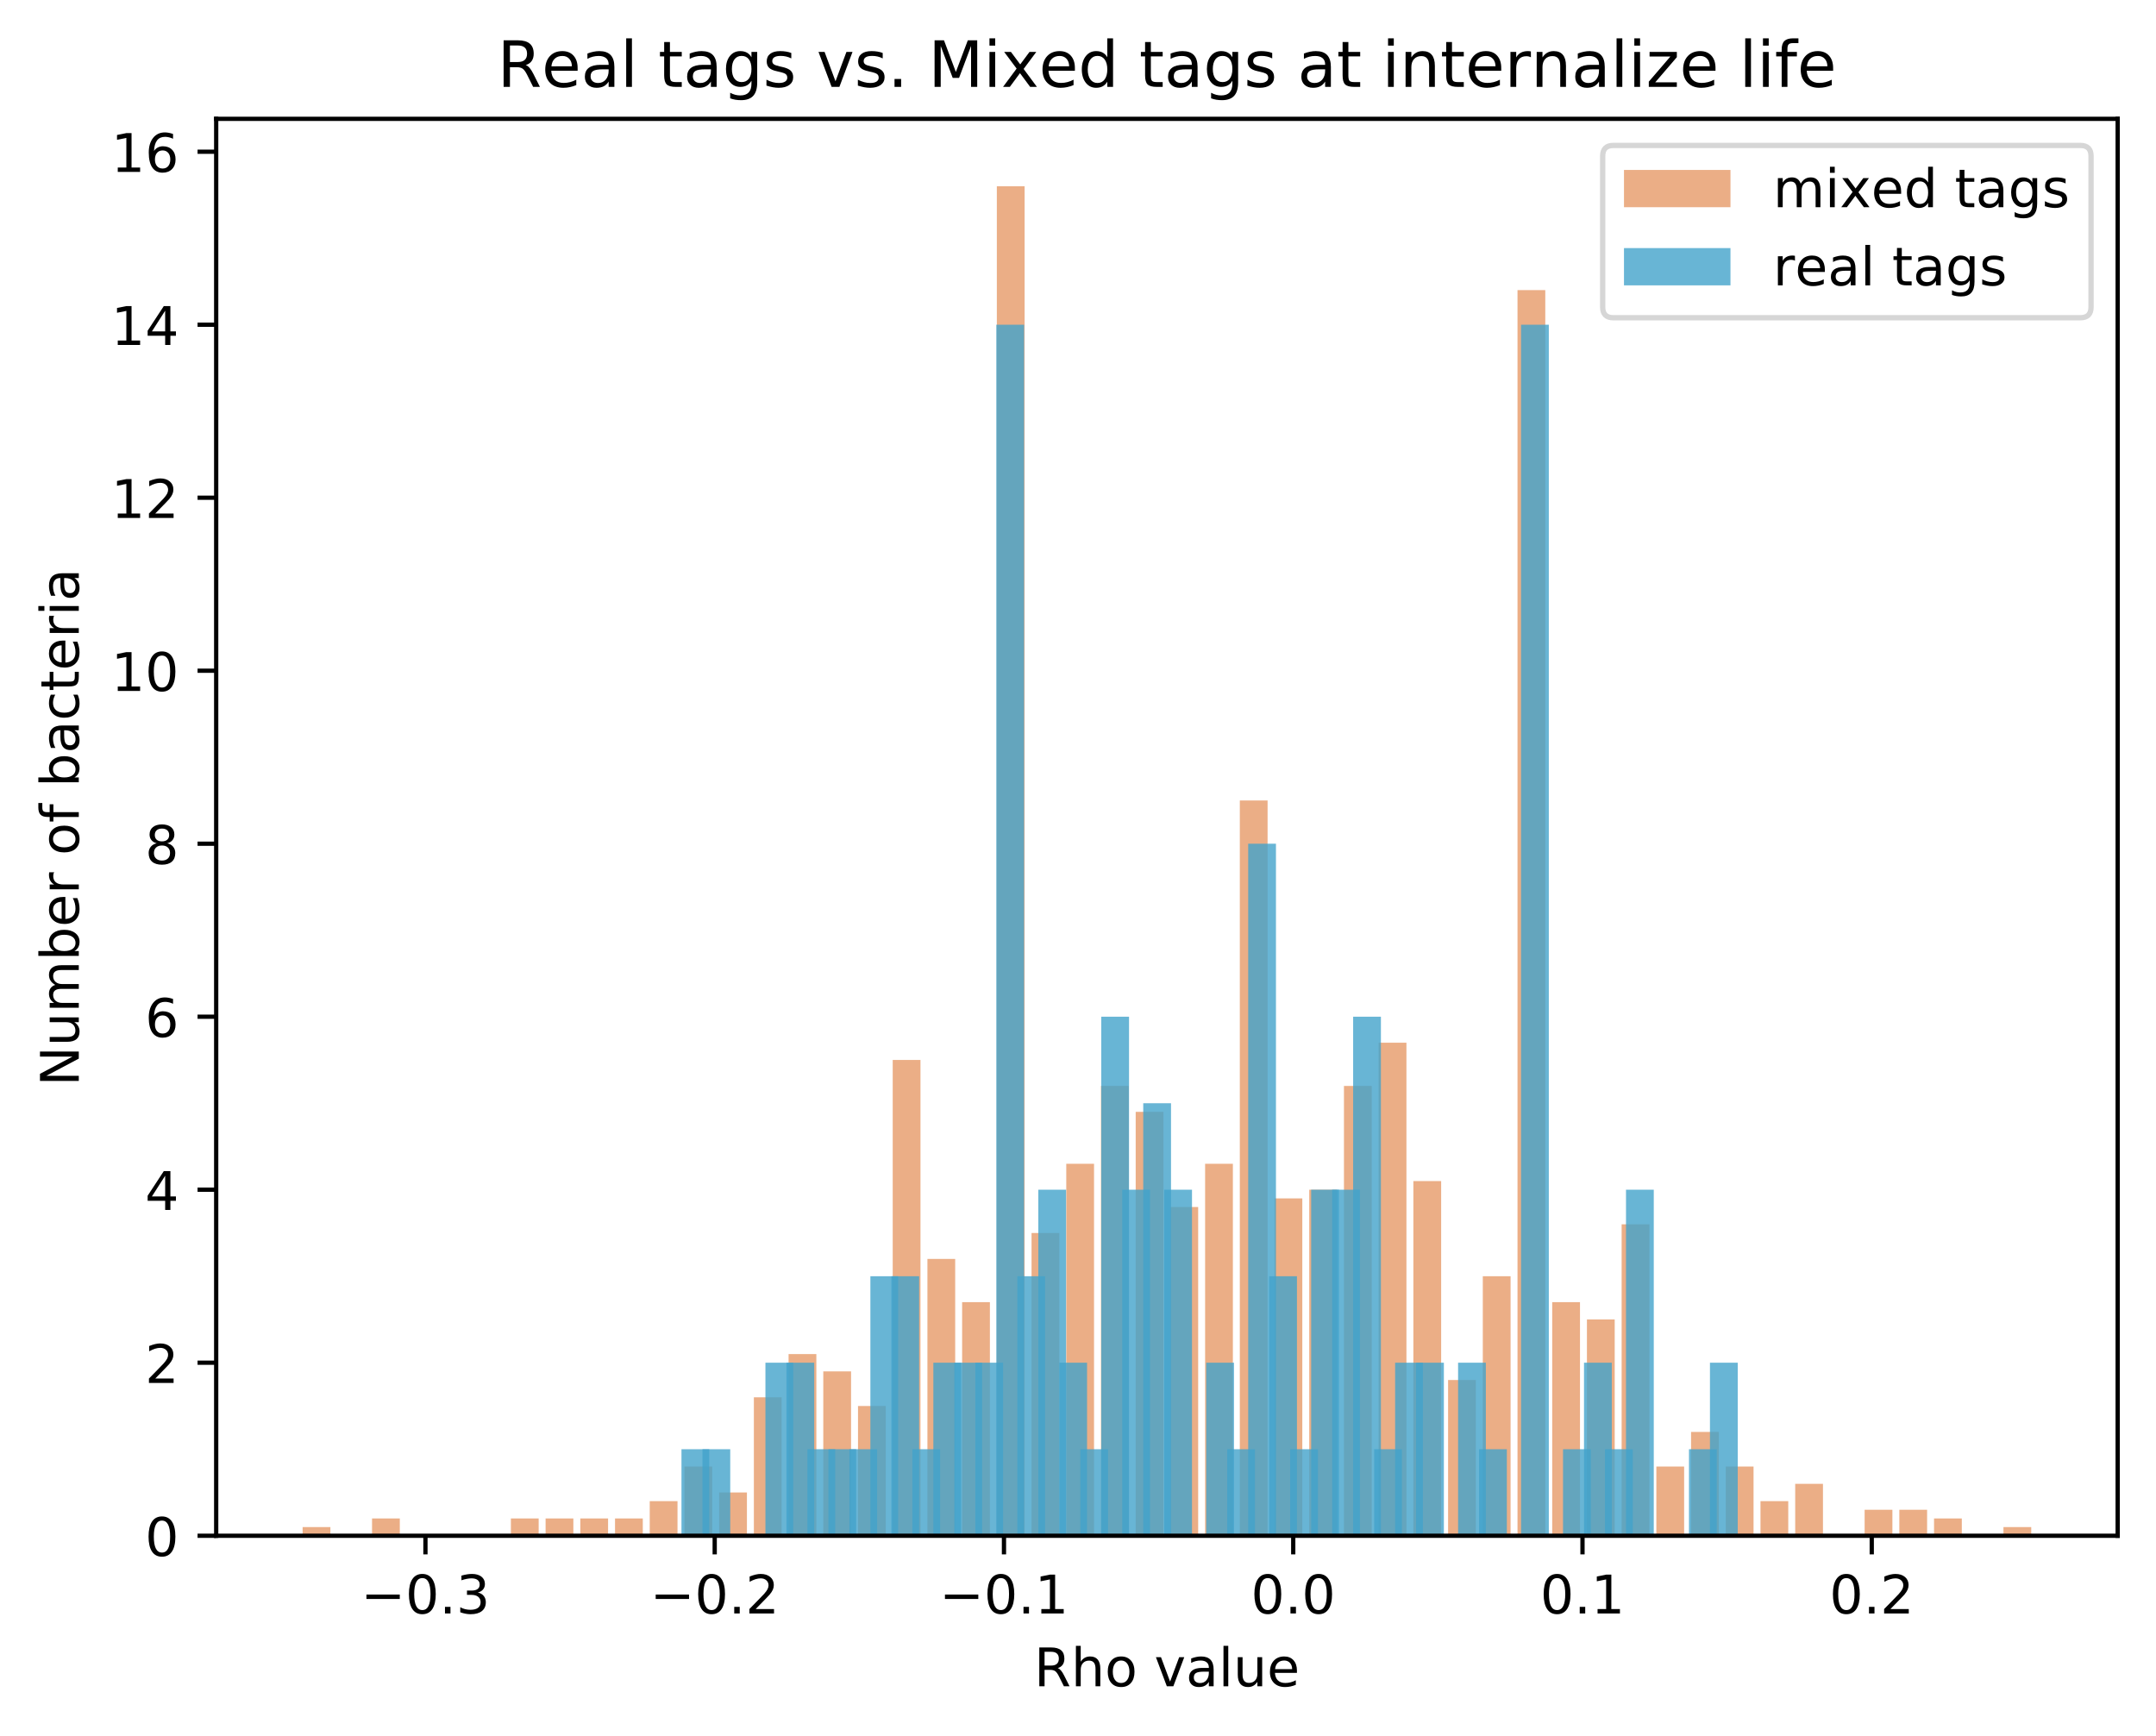 <?xml version="1.0" encoding="utf-8" standalone="no"?>
<!DOCTYPE svg PUBLIC "-//W3C//DTD SVG 1.1//EN"
  "http://www.w3.org/Graphics/SVG/1.1/DTD/svg11.dtd">
<!-- Created with matplotlib (https://matplotlib.org/) -->
<svg height="325.986pt" version="1.1" viewBox="0 0 404.923 325.986" width="404.923pt" xmlns="http://www.w3.org/2000/svg" xmlns:xlink="http://www.w3.org/1999/xlink">
 <defs>
  <style type="text/css">
*{stroke-linecap:butt;stroke-linejoin:round;}
  </style>
 </defs>
 <g id="figure_1">
  <g id="patch_1">
   <path d="M 0 325.986 
L 404.923 325.986 
L 404.923 0 
L 0 0 
z
" style="fill:#ffffff;"/>
  </g>
  <g id="axes_1">
   <g id="patch_2">
    <path d="M 40.603 288.43 
L 397.723 288.43 
L 397.723 22.318 
L 40.603 22.318 
z
" style="fill:#ffffff;"/>
   </g>
   <g id="patch_3">
    <path clip-path="url(#p63aa399ff7)" d="M 56.836 288.43 
L 62.051 288.43 
L 62.051 286.806 
L 56.836 286.806 
z
" style="fill:#d95f0e;opacity:0.5;"/>
   </g>
   <g id="patch_4">
    <path clip-path="url(#p63aa399ff7)" d="M 63.355 288.43 
L 68.57 288.43 
L 68.57 288.43 
L 63.355 288.43 
z
" style="fill:#d95f0e;opacity:0.5;"/>
   </g>
   <g id="patch_5">
    <path clip-path="url(#p63aa399ff7)" d="M 69.874 288.43 
L 75.09 288.43 
L 75.09 285.181 
L 69.874 285.181 
z
" style="fill:#d95f0e;opacity:0.5;"/>
   </g>
   <g id="patch_6">
    <path clip-path="url(#p63aa399ff7)" d="M 76.393 288.43 
L 81.609 288.43 
L 81.609 288.43 
L 76.393 288.43 
z
" style="fill:#d95f0e;opacity:0.5;"/>
   </g>
   <g id="patch_7">
    <path clip-path="url(#p63aa399ff7)" d="M 82.913 288.43 
L 88.128 288.43 
L 88.128 288.43 
L 82.913 288.43 
z
" style="fill:#d95f0e;opacity:0.5;"/>
   </g>
   <g id="patch_8">
    <path clip-path="url(#p63aa399ff7)" d="M 89.432 288.43 
L 94.647 288.43 
L 94.647 288.43 
L 89.432 288.43 
z
" style="fill:#d95f0e;opacity:0.5;"/>
   </g>
   <g id="patch_9">
    <path clip-path="url(#p63aa399ff7)" d="M 95.951 288.43 
L 101.166 288.43 
L 101.166 285.181 
L 95.951 285.181 
z
" style="fill:#d95f0e;opacity:0.5;"/>
   </g>
   <g id="patch_10">
    <path clip-path="url(#p63aa399ff7)" d="M 102.47 288.43 
L 107.685 288.43 
L 107.685 285.181 
L 102.47 285.181 
z
" style="fill:#d95f0e;opacity:0.5;"/>
   </g>
   <g id="patch_11">
    <path clip-path="url(#p63aa399ff7)" d="M 108.989 288.43 
L 114.205 288.43 
L 114.205 285.181 
L 108.989 285.181 
z
" style="fill:#d95f0e;opacity:0.5;"/>
   </g>
   <g id="patch_12">
    <path clip-path="url(#p63aa399ff7)" d="M 115.508 288.43 
L 120.724 288.43 
L 120.724 285.181 
L 115.508 285.181 
z
" style="fill:#d95f0e;opacity:0.5;"/>
   </g>
   <g id="patch_13">
    <path clip-path="url(#p63aa399ff7)" d="M 122.028 288.43 
L 127.243 288.43 
L 127.243 281.932 
L 122.028 281.932 
z
" style="fill:#d95f0e;opacity:0.5;"/>
   </g>
   <g id="patch_14">
    <path clip-path="url(#p63aa399ff7)" d="M 128.547 288.43 
L 133.762 288.43 
L 133.762 275.433 
L 128.547 275.433 
z
" style="fill:#d95f0e;opacity:0.5;"/>
   </g>
   <g id="patch_15">
    <path clip-path="url(#p63aa399ff7)" d="M 135.066 288.43 
L 140.281 288.43 
L 140.281 280.307 
L 135.066 280.307 
z
" style="fill:#d95f0e;opacity:0.5;"/>
   </g>
   <g id="patch_16">
    <path clip-path="url(#p63aa399ff7)" d="M 141.585 288.43 
L 146.8 288.43 
L 146.8 262.436 
L 141.585 262.436 
z
" style="fill:#d95f0e;opacity:0.5;"/>
   </g>
   <g id="patch_17">
    <path clip-path="url(#p63aa399ff7)" d="M 148.104 288.43 
L 153.32 288.43 
L 153.32 254.313 
L 148.104 254.313 
z
" style="fill:#d95f0e;opacity:0.5;"/>
   </g>
   <g id="patch_18">
    <path clip-path="url(#p63aa399ff7)" d="M 154.623 288.43 
L 159.839 288.43 
L 159.839 257.562 
L 154.623 257.562 
z
" style="fill:#d95f0e;opacity:0.5;"/>
   </g>
   <g id="patch_19">
    <path clip-path="url(#p63aa399ff7)" d="M 161.143 288.43 
L 166.358 288.43 
L 166.358 264.061 
L 161.143 264.061 
z
" style="fill:#d95f0e;opacity:0.5;"/>
   </g>
   <g id="patch_20">
    <path clip-path="url(#p63aa399ff7)" d="M 167.662 288.43 
L 172.877 288.43 
L 172.877 199.076 
L 167.662 199.076 
z
" style="fill:#d95f0e;opacity:0.5;"/>
   </g>
   <g id="patch_21">
    <path clip-path="url(#p63aa399ff7)" d="M 174.181 288.43 
L 179.396 288.43 
L 179.396 236.442 
L 174.181 236.442 
z
" style="fill:#d95f0e;opacity:0.5;"/>
   </g>
   <g id="patch_22">
    <path clip-path="url(#p63aa399ff7)" d="M 180.7 288.43 
L 185.915 288.43 
L 185.915 244.566 
L 180.7 244.566 
z
" style="fill:#d95f0e;opacity:0.5;"/>
   </g>
   <g id="patch_23">
    <path clip-path="url(#p63aa399ff7)" d="M 187.219 288.43 
L 192.435 288.43 
L 192.435 34.99 
L 187.219 34.99 
z
" style="fill:#d95f0e;opacity:0.5;"/>
   </g>
   <g id="patch_24">
    <path clip-path="url(#p63aa399ff7)" d="M 193.738 288.43 
L 198.954 288.43 
L 198.954 231.569 
L 193.738 231.569 
z
" style="fill:#d95f0e;opacity:0.5;"/>
   </g>
   <g id="patch_25">
    <path clip-path="url(#p63aa399ff7)" d="M 200.258 288.43 
L 205.473 288.43 
L 205.473 218.572 
L 200.258 218.572 
z
" style="fill:#d95f0e;opacity:0.5;"/>
   </g>
   <g id="patch_26">
    <path clip-path="url(#p63aa399ff7)" d="M 206.777 288.43 
L 211.992 288.43 
L 211.992 203.95 
L 206.777 203.95 
z
" style="fill:#d95f0e;opacity:0.5;"/>
   </g>
   <g id="patch_27">
    <path clip-path="url(#p63aa399ff7)" d="M 213.296 288.43 
L 218.511 288.43 
L 218.511 208.824 
L 213.296 208.824 
z
" style="fill:#d95f0e;opacity:0.5;"/>
   </g>
   <g id="patch_28">
    <path clip-path="url(#p63aa399ff7)" d="M 219.815 288.43 
L 225.03 288.43 
L 225.03 226.695 
L 219.815 226.695 
z
" style="fill:#d95f0e;opacity:0.5;"/>
   </g>
   <g id="patch_29">
    <path clip-path="url(#p63aa399ff7)" d="M 226.334 288.43 
L 231.55 288.43 
L 231.55 218.572 
L 226.334 218.572 
z
" style="fill:#d95f0e;opacity:0.5;"/>
   </g>
   <g id="patch_30">
    <path clip-path="url(#p63aa399ff7)" d="M 232.853 288.43 
L 238.069 288.43 
L 238.069 150.338 
L 232.853 150.338 
z
" style="fill:#d95f0e;opacity:0.5;"/>
   </g>
   <g id="patch_31">
    <path clip-path="url(#p63aa399ff7)" d="M 239.373 288.43 
L 244.588 288.43 
L 244.588 225.07 
L 239.373 225.07 
z
" style="fill:#d95f0e;opacity:0.5;"/>
   </g>
   <g id="patch_32">
    <path clip-path="url(#p63aa399ff7)" d="M 245.892 288.43 
L 251.107 288.43 
L 251.107 223.446 
L 245.892 223.446 
z
" style="fill:#d95f0e;opacity:0.5;"/>
   </g>
   <g id="patch_33">
    <path clip-path="url(#p63aa399ff7)" d="M 252.411 288.43 
L 257.626 288.43 
L 257.626 203.95 
L 252.411 203.95 
z
" style="fill:#d95f0e;opacity:0.5;"/>
   </g>
   <g id="patch_34">
    <path clip-path="url(#p63aa399ff7)" d="M 258.93 288.43 
L 264.145 288.43 
L 264.145 195.827 
L 258.93 195.827 
z
" style="fill:#d95f0e;opacity:0.5;"/>
   </g>
   <g id="patch_35">
    <path clip-path="url(#p63aa399ff7)" d="M 265.449 288.43 
L 270.665 288.43 
L 270.665 221.821 
L 265.449 221.821 
z
" style="fill:#d95f0e;opacity:0.5;"/>
   </g>
   <g id="patch_36">
    <path clip-path="url(#p63aa399ff7)" d="M 271.968 288.43 
L 277.184 288.43 
L 277.184 259.187 
L 271.968 259.187 
z
" style="fill:#d95f0e;opacity:0.5;"/>
   </g>
   <g id="patch_37">
    <path clip-path="url(#p63aa399ff7)" d="M 278.488 288.43 
L 283.703 288.43 
L 283.703 239.692 
L 278.488 239.692 
z
" style="fill:#d95f0e;opacity:0.5;"/>
   </g>
   <g id="patch_38">
    <path clip-path="url(#p63aa399ff7)" d="M 285.007 288.43 
L 290.222 288.43 
L 290.222 54.486 
L 285.007 54.486 
z
" style="fill:#d95f0e;opacity:0.5;"/>
   </g>
   <g id="patch_39">
    <path clip-path="url(#p63aa399ff7)" d="M 291.526 288.43 
L 296.741 288.43 
L 296.741 244.566 
L 291.526 244.566 
z
" style="fill:#d95f0e;opacity:0.5;"/>
   </g>
   <g id="patch_40">
    <path clip-path="url(#p63aa399ff7)" d="M 298.045 288.43 
L 303.26 288.43 
L 303.26 247.815 
L 298.045 247.815 
z
" style="fill:#d95f0e;opacity:0.5;"/>
   </g>
   <g id="patch_41">
    <path clip-path="url(#p63aa399ff7)" d="M 304.564 288.43 
L 309.78 288.43 
L 309.78 229.944 
L 304.564 229.944 
z
" style="fill:#d95f0e;opacity:0.5;"/>
   </g>
   <g id="patch_42">
    <path clip-path="url(#p63aa399ff7)" d="M 311.083 288.43 
L 316.299 288.43 
L 316.299 275.433 
L 311.083 275.433 
z
" style="fill:#d95f0e;opacity:0.5;"/>
   </g>
   <g id="patch_43">
    <path clip-path="url(#p63aa399ff7)" d="M 317.603 288.43 
L 322.818 288.43 
L 322.818 268.935 
L 317.603 268.935 
z
" style="fill:#d95f0e;opacity:0.5;"/>
   </g>
   <g id="patch_44">
    <path clip-path="url(#p63aa399ff7)" d="M 324.122 288.43 
L 329.337 288.43 
L 329.337 275.433 
L 324.122 275.433 
z
" style="fill:#d95f0e;opacity:0.5;"/>
   </g>
   <g id="patch_45">
    <path clip-path="url(#p63aa399ff7)" d="M 330.641 288.43 
L 335.856 288.43 
L 335.856 281.932 
L 330.641 281.932 
z
" style="fill:#d95f0e;opacity:0.5;"/>
   </g>
   <g id="patch_46">
    <path clip-path="url(#p63aa399ff7)" d="M 337.16 288.43 
L 342.375 288.43 
L 342.375 278.682 
L 337.16 278.682 
z
" style="fill:#d95f0e;opacity:0.5;"/>
   </g>
   <g id="patch_47">
    <path clip-path="url(#p63aa399ff7)" d="M 343.679 288.43 
L 348.895 288.43 
L 348.895 288.43 
L 343.679 288.43 
z
" style="fill:#d95f0e;opacity:0.5;"/>
   </g>
   <g id="patch_48">
    <path clip-path="url(#p63aa399ff7)" d="M 350.198 288.43 
L 355.414 288.43 
L 355.414 283.556 
L 350.198 283.556 
z
" style="fill:#d95f0e;opacity:0.5;"/>
   </g>
   <g id="patch_49">
    <path clip-path="url(#p63aa399ff7)" d="M 356.718 288.43 
L 361.933 288.43 
L 361.933 283.556 
L 356.718 283.556 
z
" style="fill:#d95f0e;opacity:0.5;"/>
   </g>
   <g id="patch_50">
    <path clip-path="url(#p63aa399ff7)" d="M 363.237 288.43 
L 368.452 288.43 
L 368.452 285.181 
L 363.237 285.181 
z
" style="fill:#d95f0e;opacity:0.5;"/>
   </g>
   <g id="patch_51">
    <path clip-path="url(#p63aa399ff7)" d="M 369.756 288.43 
L 374.971 288.43 
L 374.971 288.43 
L 369.756 288.43 
z
" style="fill:#d95f0e;opacity:0.5;"/>
   </g>
   <g id="patch_52">
    <path clip-path="url(#p63aa399ff7)" d="M 376.275 288.43 
L 381.49 288.43 
L 381.49 286.806 
L 376.275 286.806 
z
" style="fill:#d95f0e;opacity:0.5;"/>
   </g>
   <g id="patch_53">
    <path clip-path="url(#p63aa399ff7)" d="M 127.99 288.43 
L 133.205 288.43 
L 133.205 272.184 
L 127.99 272.184 
z
" style="fill:#43a2ca;opacity:0.8;"/>
   </g>
   <g id="patch_54">
    <path clip-path="url(#p63aa399ff7)" d="M 131.932 288.43 
L 137.147 288.43 
L 137.147 272.184 
L 131.932 272.184 
z
" style="fill:#43a2ca;opacity:0.8;"/>
   </g>
   <g id="patch_55">
    <path clip-path="url(#p63aa399ff7)" d="M 135.874 288.43 
L 141.089 288.43 
L 141.089 288.43 
L 135.874 288.43 
z
" style="fill:#43a2ca;opacity:0.8;"/>
   </g>
   <g id="patch_56">
    <path clip-path="url(#p63aa399ff7)" d="M 139.816 288.43 
L 145.031 288.43 
L 145.031 288.43 
L 139.816 288.43 
z
" style="fill:#43a2ca;opacity:0.8;"/>
   </g>
   <g id="patch_57">
    <path clip-path="url(#p63aa399ff7)" d="M 143.758 288.43 
L 148.973 288.43 
L 148.973 255.938 
L 143.758 255.938 
z
" style="fill:#43a2ca;opacity:0.8;"/>
   </g>
   <g id="patch_58">
    <path clip-path="url(#p63aa399ff7)" d="M 147.7 288.43 
L 152.915 288.43 
L 152.915 255.938 
L 147.7 255.938 
z
" style="fill:#43a2ca;opacity:0.8;"/>
   </g>
   <g id="patch_59">
    <path clip-path="url(#p63aa399ff7)" d="M 151.642 288.43 
L 156.857 288.43 
L 156.857 272.184 
L 151.642 272.184 
z
" style="fill:#43a2ca;opacity:0.8;"/>
   </g>
   <g id="patch_60">
    <path clip-path="url(#p63aa399ff7)" d="M 155.584 288.43 
L 160.799 288.43 
L 160.799 272.184 
L 155.584 272.184 
z
" style="fill:#43a2ca;opacity:0.8;"/>
   </g>
   <g id="patch_61">
    <path clip-path="url(#p63aa399ff7)" d="M 159.526 288.43 
L 164.741 288.43 
L 164.741 272.184 
L 159.526 272.184 
z
" style="fill:#43a2ca;opacity:0.8;"/>
   </g>
   <g id="patch_62">
    <path clip-path="url(#p63aa399ff7)" d="M 163.468 288.43 
L 168.683 288.43 
L 168.683 239.692 
L 163.468 239.692 
z
" style="fill:#43a2ca;opacity:0.8;"/>
   </g>
   <g id="patch_63">
    <path clip-path="url(#p63aa399ff7)" d="M 167.41 288.43 
L 172.626 288.43 
L 172.626 239.692 
L 167.41 239.692 
z
" style="fill:#43a2ca;opacity:0.8;"/>
   </g>
   <g id="patch_64">
    <path clip-path="url(#p63aa399ff7)" d="M 171.352 288.43 
L 176.568 288.43 
L 176.568 272.184 
L 171.352 272.184 
z
" style="fill:#43a2ca;opacity:0.8;"/>
   </g>
   <g id="patch_65">
    <path clip-path="url(#p63aa399ff7)" d="M 175.294 288.43 
L 180.51 288.43 
L 180.51 255.938 
L 175.294 255.938 
z
" style="fill:#43a2ca;opacity:0.8;"/>
   </g>
   <g id="patch_66">
    <path clip-path="url(#p63aa399ff7)" d="M 179.236 288.43 
L 184.452 288.43 
L 184.452 255.938 
L 179.236 255.938 
z
" style="fill:#43a2ca;opacity:0.8;"/>
   </g>
   <g id="patch_67">
    <path clip-path="url(#p63aa399ff7)" d="M 183.178 288.43 
L 188.394 288.43 
L 188.394 255.938 
L 183.178 255.938 
z
" style="fill:#43a2ca;opacity:0.8;"/>
   </g>
   <g id="patch_68">
    <path clip-path="url(#p63aa399ff7)" d="M 187.121 288.43 
L 192.336 288.43 
L 192.336 60.984 
L 187.121 60.984 
z
" style="fill:#43a2ca;opacity:0.8;"/>
   </g>
   <g id="patch_69">
    <path clip-path="url(#p63aa399ff7)" d="M 191.063 288.43 
L 196.278 288.43 
L 196.278 239.692 
L 191.063 239.692 
z
" style="fill:#43a2ca;opacity:0.8;"/>
   </g>
   <g id="patch_70">
    <path clip-path="url(#p63aa399ff7)" d="M 195.005 288.43 
L 200.22 288.43 
L 200.22 223.446 
L 195.005 223.446 
z
" style="fill:#43a2ca;opacity:0.8;"/>
   </g>
   <g id="patch_71">
    <path clip-path="url(#p63aa399ff7)" d="M 198.947 288.43 
L 204.162 288.43 
L 204.162 255.938 
L 198.947 255.938 
z
" style="fill:#43a2ca;opacity:0.8;"/>
   </g>
   <g id="patch_72">
    <path clip-path="url(#p63aa399ff7)" d="M 202.889 288.43 
L 208.104 288.43 
L 208.104 272.184 
L 202.889 272.184 
z
" style="fill:#43a2ca;opacity:0.8;"/>
   </g>
   <g id="patch_73">
    <path clip-path="url(#p63aa399ff7)" d="M 206.831 288.43 
L 212.046 288.43 
L 212.046 190.953 
L 206.831 190.953 
z
" style="fill:#43a2ca;opacity:0.8;"/>
   </g>
   <g id="patch_74">
    <path clip-path="url(#p63aa399ff7)" d="M 210.773 288.43 
L 215.988 288.43 
L 215.988 223.446 
L 210.773 223.446 
z
" style="fill:#43a2ca;opacity:0.8;"/>
   </g>
   <g id="patch_75">
    <path clip-path="url(#p63aa399ff7)" d="M 214.715 288.43 
L 219.93 288.43 
L 219.93 207.199 
L 214.715 207.199 
z
" style="fill:#43a2ca;opacity:0.8;"/>
   </g>
   <g id="patch_76">
    <path clip-path="url(#p63aa399ff7)" d="M 218.657 288.43 
L 223.872 288.43 
L 223.872 223.446 
L 218.657 223.446 
z
" style="fill:#43a2ca;opacity:0.8;"/>
   </g>
   <g id="patch_77">
    <path clip-path="url(#p63aa399ff7)" d="M 222.599 288.43 
L 227.814 288.43 
L 227.814 288.43 
L 222.599 288.43 
z
" style="fill:#43a2ca;opacity:0.8;"/>
   </g>
   <g id="patch_78">
    <path clip-path="url(#p63aa399ff7)" d="M 226.541 288.43 
L 231.756 288.43 
L 231.756 255.938 
L 226.541 255.938 
z
" style="fill:#43a2ca;opacity:0.8;"/>
   </g>
   <g id="patch_79">
    <path clip-path="url(#p63aa399ff7)" d="M 230.483 288.43 
L 235.699 288.43 
L 235.699 272.184 
L 230.483 272.184 
z
" style="fill:#43a2ca;opacity:0.8;"/>
   </g>
   <g id="patch_80">
    <path clip-path="url(#p63aa399ff7)" d="M 234.425 288.43 
L 239.641 288.43 
L 239.641 158.461 
L 234.425 158.461 
z
" style="fill:#43a2ca;opacity:0.8;"/>
   </g>
   <g id="patch_81">
    <path clip-path="url(#p63aa399ff7)" d="M 238.367 288.43 
L 243.583 288.43 
L 243.583 239.692 
L 238.367 239.692 
z
" style="fill:#43a2ca;opacity:0.8;"/>
   </g>
   <g id="patch_82">
    <path clip-path="url(#p63aa399ff7)" d="M 242.309 288.43 
L 247.525 288.43 
L 247.525 272.184 
L 242.309 272.184 
z
" style="fill:#43a2ca;opacity:0.8;"/>
   </g>
   <g id="patch_83">
    <path clip-path="url(#p63aa399ff7)" d="M 246.251 288.43 
L 251.467 288.43 
L 251.467 223.446 
L 246.251 223.446 
z
" style="fill:#43a2ca;opacity:0.8;"/>
   </g>
   <g id="patch_84">
    <path clip-path="url(#p63aa399ff7)" d="M 250.194 288.43 
L 255.409 288.43 
L 255.409 223.446 
L 250.194 223.446 
z
" style="fill:#43a2ca;opacity:0.8;"/>
   </g>
   <g id="patch_85">
    <path clip-path="url(#p63aa399ff7)" d="M 254.136 288.43 
L 259.351 288.43 
L 259.351 190.953 
L 254.136 190.953 
z
" style="fill:#43a2ca;opacity:0.8;"/>
   </g>
   <g id="patch_86">
    <path clip-path="url(#p63aa399ff7)" d="M 258.078 288.43 
L 263.293 288.43 
L 263.293 272.184 
L 258.078 272.184 
z
" style="fill:#43a2ca;opacity:0.8;"/>
   </g>
   <g id="patch_87">
    <path clip-path="url(#p63aa399ff7)" d="M 262.02 288.43 
L 267.235 288.43 
L 267.235 255.938 
L 262.02 255.938 
z
" style="fill:#43a2ca;opacity:0.8;"/>
   </g>
   <g id="patch_88">
    <path clip-path="url(#p63aa399ff7)" d="M 265.962 288.43 
L 271.177 288.43 
L 271.177 255.938 
L 265.962 255.938 
z
" style="fill:#43a2ca;opacity:0.8;"/>
   </g>
   <g id="patch_89">
    <path clip-path="url(#p63aa399ff7)" d="M 269.904 288.43 
L 275.119 288.43 
L 275.119 288.43 
L 269.904 288.43 
z
" style="fill:#43a2ca;opacity:0.8;"/>
   </g>
   <g id="patch_90">
    <path clip-path="url(#p63aa399ff7)" d="M 273.846 288.43 
L 279.061 288.43 
L 279.061 255.938 
L 273.846 255.938 
z
" style="fill:#43a2ca;opacity:0.8;"/>
   </g>
   <g id="patch_91">
    <path clip-path="url(#p63aa399ff7)" d="M 277.788 288.43 
L 283.003 288.43 
L 283.003 272.184 
L 277.788 272.184 
z
" style="fill:#43a2ca;opacity:0.8;"/>
   </g>
   <g id="patch_92">
    <path clip-path="url(#p63aa399ff7)" d="M 281.73 288.43 
L 286.945 288.43 
L 286.945 288.43 
L 281.73 288.43 
z
" style="fill:#43a2ca;opacity:0.8;"/>
   </g>
   <g id="patch_93">
    <path clip-path="url(#p63aa399ff7)" d="M 285.672 288.43 
L 290.887 288.43 
L 290.887 60.984 
L 285.672 60.984 
z
" style="fill:#43a2ca;opacity:0.8;"/>
   </g>
   <g id="patch_94">
    <path clip-path="url(#p63aa399ff7)" d="M 289.614 288.43 
L 294.829 288.43 
L 294.829 288.43 
L 289.614 288.43 
z
" style="fill:#43a2ca;opacity:0.8;"/>
   </g>
   <g id="patch_95">
    <path clip-path="url(#p63aa399ff7)" d="M 293.556 288.43 
L 298.772 288.43 
L 298.772 272.184 
L 293.556 272.184 
z
" style="fill:#43a2ca;opacity:0.8;"/>
   </g>
   <g id="patch_96">
    <path clip-path="url(#p63aa399ff7)" d="M 297.498 288.43 
L 302.714 288.43 
L 302.714 255.938 
L 297.498 255.938 
z
" style="fill:#43a2ca;opacity:0.8;"/>
   </g>
   <g id="patch_97">
    <path clip-path="url(#p63aa399ff7)" d="M 301.44 288.43 
L 306.656 288.43 
L 306.656 272.184 
L 301.44 272.184 
z
" style="fill:#43a2ca;opacity:0.8;"/>
   </g>
   <g id="patch_98">
    <path clip-path="url(#p63aa399ff7)" d="M 305.382 288.43 
L 310.598 288.43 
L 310.598 223.446 
L 305.382 223.446 
z
" style="fill:#43a2ca;opacity:0.8;"/>
   </g>
   <g id="patch_99">
    <path clip-path="url(#p63aa399ff7)" d="M 309.324 288.43 
L 314.54 288.43 
L 314.54 288.43 
L 309.324 288.43 
z
" style="fill:#43a2ca;opacity:0.8;"/>
   </g>
   <g id="patch_100">
    <path clip-path="url(#p63aa399ff7)" d="M 313.267 288.43 
L 318.482 288.43 
L 318.482 288.43 
L 313.267 288.43 
z
" style="fill:#43a2ca;opacity:0.8;"/>
   </g>
   <g id="patch_101">
    <path clip-path="url(#p63aa399ff7)" d="M 317.209 288.43 
L 322.424 288.43 
L 322.424 272.184 
L 317.209 272.184 
z
" style="fill:#43a2ca;opacity:0.8;"/>
   </g>
   <g id="patch_102">
    <path clip-path="url(#p63aa399ff7)" d="M 321.151 288.43 
L 326.366 288.43 
L 326.366 255.938 
L 321.151 255.938 
z
" style="fill:#43a2ca;opacity:0.8;"/>
   </g>
   <g id="matplotlib.axis_1">
    <g id="xtick_1">
     <g id="line2d_1">
      <defs>
       <path d="M 0 0 
L 0 3.5 
" id="m337f331d1a" style="stroke:#000000;stroke-width:0.8;"/>
      </defs>
      <g>
       <use style="stroke:#000000;stroke-width:0.8;" x="79.903" xlink:href="#m337f331d1a" y="288.43"/>
      </g>
     </g>
     <g id="text_1">
      <!-- −0.3 -->
      <defs>
       <path d="M 10.594 35.5 
L 73.188 35.5 
L 73.188 27.203 
L 10.594 27.203 
z
" id="DejaVuSans-8722"/>
       <path d="M 31.781 66.406 
Q 24.172 66.406 20.328 58.906 
Q 16.5 51.422 16.5 36.375 
Q 16.5 21.391 20.328 13.891 
Q 24.172 6.391 31.781 6.391 
Q 39.453 6.391 43.281 13.891 
Q 47.125 21.391 47.125 36.375 
Q 47.125 51.422 43.281 58.906 
Q 39.453 66.406 31.781 66.406 
z
M 31.781 74.219 
Q 44.047 74.219 50.516 64.516 
Q 56.984 54.828 56.984 36.375 
Q 56.984 17.969 50.516 8.266 
Q 44.047 -1.422 31.781 -1.422 
Q 19.531 -1.422 13.062 8.266 
Q 6.594 17.969 6.594 36.375 
Q 6.594 54.828 13.062 64.516 
Q 19.531 74.219 31.781 74.219 
z
" id="DejaVuSans-48"/>
       <path d="M 10.688 12.406 
L 21 12.406 
L 21 0 
L 10.688 0 
z
" id="DejaVuSans-46"/>
       <path d="M 40.578 39.312 
Q 47.656 37.797 51.625 33 
Q 55.609 28.219 55.609 21.188 
Q 55.609 10.406 48.188 4.484 
Q 40.766 -1.422 27.094 -1.422 
Q 22.516 -1.422 17.656 -0.516 
Q 12.797 0.391 7.625 2.203 
L 7.625 11.719 
Q 11.719 9.328 16.594 8.109 
Q 21.484 6.891 26.812 6.891 
Q 36.078 6.891 40.938 10.547 
Q 45.797 14.203 45.797 21.188 
Q 45.797 27.641 41.281 31.266 
Q 36.766 34.906 28.719 34.906 
L 20.219 34.906 
L 20.219 43.016 
L 29.109 43.016 
Q 36.375 43.016 40.234 45.922 
Q 44.094 48.828 44.094 54.297 
Q 44.094 59.906 40.109 62.906 
Q 36.141 65.922 28.719 65.922 
Q 24.656 65.922 20.016 65.031 
Q 15.375 64.156 9.812 62.312 
L 9.812 71.094 
Q 15.438 72.656 20.344 73.438 
Q 25.25 74.219 29.594 74.219 
Q 40.828 74.219 47.359 69.109 
Q 53.906 64.016 53.906 55.328 
Q 53.906 49.266 50.438 45.094 
Q 46.969 40.922 40.578 39.312 
z
" id="DejaVuSans-51"/>
      </defs>
      <g transform="translate(67.762 303.029)scale(0.1 -0.1)">
       <use xlink:href="#DejaVuSans-8722"/>
       <use x="83.789" xlink:href="#DejaVuSans-48"/>
       <use x="147.412" xlink:href="#DejaVuSans-46"/>
       <use x="179.199" xlink:href="#DejaVuSans-51"/>
      </g>
     </g>
    </g>
    <g id="xtick_2">
     <g id="line2d_2">
      <g>
       <use style="stroke:#000000;stroke-width:0.8;" x="134.23" xlink:href="#m337f331d1a" y="288.43"/>
      </g>
     </g>
     <g id="text_2">
      <!-- −0.2 -->
      <defs>
       <path d="M 19.188 8.297 
L 53.609 8.297 
L 53.609 0 
L 7.328 0 
L 7.328 8.297 
Q 12.938 14.109 22.625 23.891 
Q 32.328 33.688 34.812 36.531 
Q 39.547 41.844 41.422 45.531 
Q 43.312 49.219 43.312 52.781 
Q 43.312 58.594 39.234 62.25 
Q 35.156 65.922 28.609 65.922 
Q 23.969 65.922 18.812 64.312 
Q 13.672 62.703 7.812 59.422 
L 7.812 69.391 
Q 13.766 71.781 18.938 73 
Q 24.125 74.219 28.422 74.219 
Q 39.75 74.219 46.484 68.547 
Q 53.219 62.891 53.219 53.422 
Q 53.219 48.922 51.531 44.891 
Q 49.859 40.875 45.406 35.406 
Q 44.188 33.984 37.641 27.219 
Q 31.109 20.453 19.188 8.297 
z
" id="DejaVuSans-50"/>
      </defs>
      <g transform="translate(122.089 303.029)scale(0.1 -0.1)">
       <use xlink:href="#DejaVuSans-8722"/>
       <use x="83.789" xlink:href="#DejaVuSans-48"/>
       <use x="147.412" xlink:href="#DejaVuSans-46"/>
       <use x="179.199" xlink:href="#DejaVuSans-50"/>
      </g>
     </g>
    </g>
    <g id="xtick_3">
     <g id="line2d_3">
      <g>
       <use style="stroke:#000000;stroke-width:0.8;" x="188.558" xlink:href="#m337f331d1a" y="288.43"/>
      </g>
     </g>
     <g id="text_3">
      <!-- −0.1 -->
      <defs>
       <path d="M 12.406 8.297 
L 28.516 8.297 
L 28.516 63.922 
L 10.984 60.406 
L 10.984 69.391 
L 28.422 72.906 
L 38.281 72.906 
L 38.281 8.297 
L 54.391 8.297 
L 54.391 0 
L 12.406 0 
z
" id="DejaVuSans-49"/>
      </defs>
      <g transform="translate(176.416 303.029)scale(0.1 -0.1)">
       <use xlink:href="#DejaVuSans-8722"/>
       <use x="83.789" xlink:href="#DejaVuSans-48"/>
       <use x="147.412" xlink:href="#DejaVuSans-46"/>
       <use x="179.199" xlink:href="#DejaVuSans-49"/>
      </g>
     </g>
    </g>
    <g id="xtick_4">
     <g id="line2d_4">
      <g>
       <use style="stroke:#000000;stroke-width:0.8;" x="242.885" xlink:href="#m337f331d1a" y="288.43"/>
      </g>
     </g>
     <g id="text_4">
      <!-- 0.0 -->
      <g transform="translate(234.933 303.029)scale(0.1 -0.1)">
       <use xlink:href="#DejaVuSans-48"/>
       <use x="63.623" xlink:href="#DejaVuSans-46"/>
       <use x="95.41" xlink:href="#DejaVuSans-48"/>
      </g>
     </g>
    </g>
    <g id="xtick_5">
     <g id="line2d_5">
      <g>
       <use style="stroke:#000000;stroke-width:0.8;" x="297.212" xlink:href="#m337f331d1a" y="288.43"/>
      </g>
     </g>
     <g id="text_5">
      <!-- 0.1 -->
      <g transform="translate(289.261 303.029)scale(0.1 -0.1)">
       <use xlink:href="#DejaVuSans-48"/>
       <use x="63.623" xlink:href="#DejaVuSans-46"/>
       <use x="95.41" xlink:href="#DejaVuSans-49"/>
      </g>
     </g>
    </g>
    <g id="xtick_6">
     <g id="line2d_6">
      <g>
       <use style="stroke:#000000;stroke-width:0.8;" x="351.539" xlink:href="#m337f331d1a" y="288.43"/>
      </g>
     </g>
     <g id="text_6">
      <!-- 0.2 -->
      <g transform="translate(343.588 303.029)scale(0.1 -0.1)">
       <use xlink:href="#DejaVuSans-48"/>
       <use x="63.623" xlink:href="#DejaVuSans-46"/>
       <use x="95.41" xlink:href="#DejaVuSans-50"/>
      </g>
     </g>
    </g>
    <g id="text_7">
     <!-- Rho value -->
     <defs>
      <path d="M 44.391 34.188 
Q 47.562 33.109 50.562 29.594 
Q 53.562 26.078 56.594 19.922 
L 66.609 0 
L 56 0 
L 46.688 18.703 
Q 43.062 26.031 39.672 28.422 
Q 36.281 30.812 30.422 30.812 
L 19.672 30.812 
L 19.672 0 
L 9.812 0 
L 9.812 72.906 
L 32.078 72.906 
Q 44.578 72.906 50.734 67.672 
Q 56.891 62.453 56.891 51.906 
Q 56.891 45.016 53.688 40.469 
Q 50.484 35.938 44.391 34.188 
z
M 19.672 64.797 
L 19.672 38.922 
L 32.078 38.922 
Q 39.203 38.922 42.844 42.219 
Q 46.484 45.516 46.484 51.906 
Q 46.484 58.297 42.844 61.547 
Q 39.203 64.797 32.078 64.797 
z
" id="DejaVuSans-82"/>
      <path d="M 54.891 33.016 
L 54.891 0 
L 45.906 0 
L 45.906 32.719 
Q 45.906 40.484 42.875 44.328 
Q 39.844 48.188 33.797 48.188 
Q 26.516 48.188 22.312 43.547 
Q 18.109 38.922 18.109 30.906 
L 18.109 0 
L 9.078 0 
L 9.078 75.984 
L 18.109 75.984 
L 18.109 46.188 
Q 21.344 51.125 25.703 53.562 
Q 30.078 56 35.797 56 
Q 45.219 56 50.047 50.172 
Q 54.891 44.344 54.891 33.016 
z
" id="DejaVuSans-104"/>
      <path d="M 30.609 48.391 
Q 23.391 48.391 19.188 42.75 
Q 14.984 37.109 14.984 27.297 
Q 14.984 17.484 19.156 11.844 
Q 23.344 6.203 30.609 6.203 
Q 37.797 6.203 41.984 11.859 
Q 46.188 17.531 46.188 27.297 
Q 46.188 37.016 41.984 42.703 
Q 37.797 48.391 30.609 48.391 
z
M 30.609 56 
Q 42.328 56 49.016 48.375 
Q 55.719 40.766 55.719 27.297 
Q 55.719 13.875 49.016 6.219 
Q 42.328 -1.422 30.609 -1.422 
Q 18.844 -1.422 12.172 6.219 
Q 5.516 13.875 5.516 27.297 
Q 5.516 40.766 12.172 48.375 
Q 18.844 56 30.609 56 
z
" id="DejaVuSans-111"/>
      <path id="DejaVuSans-32"/>
      <path d="M 2.984 54.688 
L 12.5 54.688 
L 29.594 8.797 
L 46.688 54.688 
L 56.203 54.688 
L 35.688 0 
L 23.484 0 
z
" id="DejaVuSans-118"/>
      <path d="M 34.281 27.484 
Q 23.391 27.484 19.188 25 
Q 14.984 22.516 14.984 16.5 
Q 14.984 11.719 18.141 8.906 
Q 21.297 6.109 26.703 6.109 
Q 34.188 6.109 38.703 11.406 
Q 43.219 16.703 43.219 25.484 
L 43.219 27.484 
z
M 52.203 31.203 
L 52.203 0 
L 43.219 0 
L 43.219 8.297 
Q 40.141 3.328 35.547 0.953 
Q 30.953 -1.422 24.312 -1.422 
Q 15.922 -1.422 10.953 3.297 
Q 6 8.016 6 15.922 
Q 6 25.141 12.172 29.828 
Q 18.359 34.516 30.609 34.516 
L 43.219 34.516 
L 43.219 35.406 
Q 43.219 41.609 39.141 45 
Q 35.062 48.391 27.688 48.391 
Q 23 48.391 18.547 47.266 
Q 14.109 46.141 10.016 43.891 
L 10.016 52.203 
Q 14.938 54.109 19.578 55.047 
Q 24.219 56 28.609 56 
Q 40.484 56 46.344 49.844 
Q 52.203 43.703 52.203 31.203 
z
" id="DejaVuSans-97"/>
      <path d="M 9.422 75.984 
L 18.406 75.984 
L 18.406 0 
L 9.422 0 
z
" id="DejaVuSans-108"/>
      <path d="M 8.5 21.578 
L 8.5 54.688 
L 17.484 54.688 
L 17.484 21.922 
Q 17.484 14.156 20.5 10.266 
Q 23.531 6.391 29.594 6.391 
Q 36.859 6.391 41.078 11.031 
Q 45.312 15.672 45.312 23.688 
L 45.312 54.688 
L 54.297 54.688 
L 54.297 0 
L 45.312 0 
L 45.312 8.406 
Q 42.047 3.422 37.719 1 
Q 33.406 -1.422 27.688 -1.422 
Q 18.266 -1.422 13.375 4.438 
Q 8.5 10.297 8.5 21.578 
z
M 31.109 56 
z
" id="DejaVuSans-117"/>
      <path d="M 56.203 29.594 
L 56.203 25.203 
L 14.891 25.203 
Q 15.484 15.922 20.484 11.062 
Q 25.484 6.203 34.422 6.203 
Q 39.594 6.203 44.453 7.469 
Q 49.312 8.734 54.109 11.281 
L 54.109 2.781 
Q 49.266 0.734 44.188 -0.344 
Q 39.109 -1.422 33.891 -1.422 
Q 20.797 -1.422 13.156 6.188 
Q 5.516 13.812 5.516 26.812 
Q 5.516 40.234 12.766 48.109 
Q 20.016 56 32.328 56 
Q 43.359 56 49.781 48.891 
Q 56.203 41.797 56.203 29.594 
z
M 47.219 32.234 
Q 47.125 39.594 43.094 43.984 
Q 39.062 48.391 32.422 48.391 
Q 24.906 48.391 20.391 44.141 
Q 15.875 39.891 15.188 32.172 
z
" id="DejaVuSans-101"/>
     </defs>
     <g transform="translate(194.214 316.707)scale(0.1 -0.1)">
      <use xlink:href="#DejaVuSans-82"/>
      <use x="69.482" xlink:href="#DejaVuSans-104"/>
      <use x="132.861" xlink:href="#DejaVuSans-111"/>
      <use x="194.043" xlink:href="#DejaVuSans-32"/>
      <use x="225.83" xlink:href="#DejaVuSans-118"/>
      <use x="285.01" xlink:href="#DejaVuSans-97"/>
      <use x="346.289" xlink:href="#DejaVuSans-108"/>
      <use x="374.072" xlink:href="#DejaVuSans-117"/>
      <use x="437.451" xlink:href="#DejaVuSans-101"/>
     </g>
    </g>
   </g>
   <g id="matplotlib.axis_2">
    <g id="ytick_1">
     <g id="line2d_7">
      <defs>
       <path d="M 0 0 
L -3.5 0 
" id="m38f16dbe18" style="stroke:#000000;stroke-width:0.8;"/>
      </defs>
      <g>
       <use style="stroke:#000000;stroke-width:0.8;" x="40.603" xlink:href="#m38f16dbe18" y="288.43"/>
      </g>
     </g>
     <g id="text_8">
      <!-- 0 -->
      <g transform="translate(27.241 292.229)scale(0.1 -0.1)">
       <use xlink:href="#DejaVuSans-48"/>
      </g>
     </g>
    </g>
    <g id="ytick_2">
     <g id="line2d_8">
      <g>
       <use style="stroke:#000000;stroke-width:0.8;" x="40.603" xlink:href="#m38f16dbe18" y="255.938"/>
      </g>
     </g>
     <g id="text_9">
      <!-- 2 -->
      <g transform="translate(27.241 259.737)scale(0.1 -0.1)">
       <use xlink:href="#DejaVuSans-50"/>
      </g>
     </g>
    </g>
    <g id="ytick_3">
     <g id="line2d_9">
      <g>
       <use style="stroke:#000000;stroke-width:0.8;" x="40.603" xlink:href="#m38f16dbe18" y="223.446"/>
      </g>
     </g>
     <g id="text_10">
      <!-- 4 -->
      <defs>
       <path d="M 37.797 64.312 
L 12.891 25.391 
L 37.797 25.391 
z
M 35.203 72.906 
L 47.609 72.906 
L 47.609 25.391 
L 58.016 25.391 
L 58.016 17.188 
L 47.609 17.188 
L 47.609 0 
L 37.797 0 
L 37.797 17.188 
L 4.891 17.188 
L 4.891 26.703 
z
" id="DejaVuSans-52"/>
      </defs>
      <g transform="translate(27.241 227.245)scale(0.1 -0.1)">
       <use xlink:href="#DejaVuSans-52"/>
      </g>
     </g>
    </g>
    <g id="ytick_4">
     <g id="line2d_10">
      <g>
       <use style="stroke:#000000;stroke-width:0.8;" x="40.603" xlink:href="#m38f16dbe18" y="190.953"/>
      </g>
     </g>
     <g id="text_11">
      <!-- 6 -->
      <defs>
       <path d="M 33.016 40.375 
Q 26.375 40.375 22.484 35.828 
Q 18.609 31.297 18.609 23.391 
Q 18.609 15.531 22.484 10.953 
Q 26.375 6.391 33.016 6.391 
Q 39.656 6.391 43.531 10.953 
Q 47.406 15.531 47.406 23.391 
Q 47.406 31.297 43.531 35.828 
Q 39.656 40.375 33.016 40.375 
z
M 52.594 71.297 
L 52.594 62.312 
Q 48.875 64.062 45.094 64.984 
Q 41.312 65.922 37.594 65.922 
Q 27.828 65.922 22.672 59.328 
Q 17.531 52.734 16.797 39.406 
Q 19.672 43.656 24.016 45.922 
Q 28.375 48.188 33.594 48.188 
Q 44.578 48.188 50.953 41.516 
Q 57.328 34.859 57.328 23.391 
Q 57.328 12.156 50.688 5.359 
Q 44.047 -1.422 33.016 -1.422 
Q 20.359 -1.422 13.672 8.266 
Q 6.984 17.969 6.984 36.375 
Q 6.984 53.656 15.188 63.938 
Q 23.391 74.219 37.203 74.219 
Q 40.922 74.219 44.703 73.484 
Q 48.484 72.75 52.594 71.297 
z
" id="DejaVuSans-54"/>
      </defs>
      <g transform="translate(27.241 194.752)scale(0.1 -0.1)">
       <use xlink:href="#DejaVuSans-54"/>
      </g>
     </g>
    </g>
    <g id="ytick_5">
     <g id="line2d_11">
      <g>
       <use style="stroke:#000000;stroke-width:0.8;" x="40.603" xlink:href="#m38f16dbe18" y="158.461"/>
      </g>
     </g>
     <g id="text_12">
      <!-- 8 -->
      <defs>
       <path d="M 31.781 34.625 
Q 24.75 34.625 20.719 30.859 
Q 16.703 27.094 16.703 20.516 
Q 16.703 13.922 20.719 10.156 
Q 24.75 6.391 31.781 6.391 
Q 38.812 6.391 42.859 10.172 
Q 46.922 13.969 46.922 20.516 
Q 46.922 27.094 42.891 30.859 
Q 38.875 34.625 31.781 34.625 
z
M 21.922 38.812 
Q 15.578 40.375 12.031 44.719 
Q 8.5 49.078 8.5 55.328 
Q 8.5 64.062 14.719 69.141 
Q 20.953 74.219 31.781 74.219 
Q 42.672 74.219 48.875 69.141 
Q 55.078 64.062 55.078 55.328 
Q 55.078 49.078 51.531 44.719 
Q 48 40.375 41.703 38.812 
Q 48.828 37.156 52.797 32.312 
Q 56.781 27.484 56.781 20.516 
Q 56.781 9.906 50.312 4.234 
Q 43.844 -1.422 31.781 -1.422 
Q 19.734 -1.422 13.25 4.234 
Q 6.781 9.906 6.781 20.516 
Q 6.781 27.484 10.781 32.312 
Q 14.797 37.156 21.922 38.812 
z
M 18.312 54.391 
Q 18.312 48.734 21.844 45.562 
Q 25.391 42.391 31.781 42.391 
Q 38.141 42.391 41.719 45.562 
Q 45.312 48.734 45.312 54.391 
Q 45.312 60.062 41.719 63.234 
Q 38.141 66.406 31.781 66.406 
Q 25.391 66.406 21.844 63.234 
Q 18.312 60.062 18.312 54.391 
z
" id="DejaVuSans-56"/>
      </defs>
      <g transform="translate(27.241 162.26)scale(0.1 -0.1)">
       <use xlink:href="#DejaVuSans-56"/>
      </g>
     </g>
    </g>
    <g id="ytick_6">
     <g id="line2d_12">
      <g>
       <use style="stroke:#000000;stroke-width:0.8;" x="40.603" xlink:href="#m38f16dbe18" y="125.969"/>
      </g>
     </g>
     <g id="text_13">
      <!-- 10 -->
      <g transform="translate(20.878 129.768)scale(0.1 -0.1)">
       <use xlink:href="#DejaVuSans-49"/>
       <use x="63.623" xlink:href="#DejaVuSans-48"/>
      </g>
     </g>
    </g>
    <g id="ytick_7">
     <g id="line2d_13">
      <g>
       <use style="stroke:#000000;stroke-width:0.8;" x="40.603" xlink:href="#m38f16dbe18" y="93.476"/>
      </g>
     </g>
     <g id="text_14">
      <!-- 12 -->
      <g transform="translate(20.878 97.275)scale(0.1 -0.1)">
       <use xlink:href="#DejaVuSans-49"/>
       <use x="63.623" xlink:href="#DejaVuSans-50"/>
      </g>
     </g>
    </g>
    <g id="ytick_8">
     <g id="line2d_14">
      <g>
       <use style="stroke:#000000;stroke-width:0.8;" x="40.603" xlink:href="#m38f16dbe18" y="60.984"/>
      </g>
     </g>
     <g id="text_15">
      <!-- 14 -->
      <g transform="translate(20.878 64.783)scale(0.1 -0.1)">
       <use xlink:href="#DejaVuSans-49"/>
       <use x="63.623" xlink:href="#DejaVuSans-52"/>
      </g>
     </g>
    </g>
    <g id="ytick_9">
     <g id="line2d_15">
      <g>
       <use style="stroke:#000000;stroke-width:0.8;" x="40.603" xlink:href="#m38f16dbe18" y="28.492"/>
      </g>
     </g>
     <g id="text_16">
      <!-- 16 -->
      <g transform="translate(20.878 32.291)scale(0.1 -0.1)">
       <use xlink:href="#DejaVuSans-49"/>
       <use x="63.623" xlink:href="#DejaVuSans-54"/>
      </g>
     </g>
    </g>
    <g id="text_17">
     <!-- Number of bacteria -->
     <defs>
      <path d="M 9.812 72.906 
L 23.094 72.906 
L 55.422 11.922 
L 55.422 72.906 
L 64.984 72.906 
L 64.984 0 
L 51.703 0 
L 19.391 60.984 
L 19.391 0 
L 9.812 0 
z
" id="DejaVuSans-78"/>
      <path d="M 52 44.188 
Q 55.375 50.25 60.062 53.125 
Q 64.75 56 71.094 56 
Q 79.641 56 84.281 50.016 
Q 88.922 44.047 88.922 33.016 
L 88.922 0 
L 79.891 0 
L 79.891 32.719 
Q 79.891 40.578 77.094 44.375 
Q 74.312 48.188 68.609 48.188 
Q 61.625 48.188 57.562 43.547 
Q 53.516 38.922 53.516 30.906 
L 53.516 0 
L 44.484 0 
L 44.484 32.719 
Q 44.484 40.625 41.703 44.406 
Q 38.922 48.188 33.109 48.188 
Q 26.219 48.188 22.156 43.531 
Q 18.109 38.875 18.109 30.906 
L 18.109 0 
L 9.078 0 
L 9.078 54.688 
L 18.109 54.688 
L 18.109 46.188 
Q 21.188 51.219 25.484 53.609 
Q 29.781 56 35.688 56 
Q 41.656 56 45.828 52.969 
Q 50 49.953 52 44.188 
z
" id="DejaVuSans-109"/>
      <path d="M 48.688 27.297 
Q 48.688 37.203 44.609 42.844 
Q 40.531 48.484 33.406 48.484 
Q 26.266 48.484 22.188 42.844 
Q 18.109 37.203 18.109 27.297 
Q 18.109 17.391 22.188 11.75 
Q 26.266 6.109 33.406 6.109 
Q 40.531 6.109 44.609 11.75 
Q 48.688 17.391 48.688 27.297 
z
M 18.109 46.391 
Q 20.953 51.266 25.266 53.625 
Q 29.594 56 35.594 56 
Q 45.562 56 51.781 48.094 
Q 58.016 40.188 58.016 27.297 
Q 58.016 14.406 51.781 6.484 
Q 45.562 -1.422 35.594 -1.422 
Q 29.594 -1.422 25.266 0.953 
Q 20.953 3.328 18.109 8.203 
L 18.109 0 
L 9.078 0 
L 9.078 75.984 
L 18.109 75.984 
z
" id="DejaVuSans-98"/>
      <path d="M 41.109 46.297 
Q 39.594 47.172 37.812 47.578 
Q 36.031 48 33.891 48 
Q 26.266 48 22.188 43.047 
Q 18.109 38.094 18.109 28.812 
L 18.109 0 
L 9.078 0 
L 9.078 54.688 
L 18.109 54.688 
L 18.109 46.188 
Q 20.953 51.172 25.484 53.578 
Q 30.031 56 36.531 56 
Q 37.453 56 38.578 55.875 
Q 39.703 55.766 41.062 55.516 
z
" id="DejaVuSans-114"/>
      <path d="M 37.109 75.984 
L 37.109 68.5 
L 28.516 68.5 
Q 23.688 68.5 21.797 66.547 
Q 19.922 64.594 19.922 59.516 
L 19.922 54.688 
L 34.719 54.688 
L 34.719 47.703 
L 19.922 47.703 
L 19.922 0 
L 10.891 0 
L 10.891 47.703 
L 2.297 47.703 
L 2.297 54.688 
L 10.891 54.688 
L 10.891 58.5 
Q 10.891 67.625 15.141 71.797 
Q 19.391 75.984 28.609 75.984 
z
" id="DejaVuSans-102"/>
      <path d="M 48.781 52.594 
L 48.781 44.188 
Q 44.969 46.297 41.141 47.344 
Q 37.312 48.391 33.406 48.391 
Q 24.656 48.391 19.812 42.844 
Q 14.984 37.312 14.984 27.297 
Q 14.984 17.281 19.812 11.734 
Q 24.656 6.203 33.406 6.203 
Q 37.312 6.203 41.141 7.25 
Q 44.969 8.297 48.781 10.406 
L 48.781 2.094 
Q 45.016 0.344 40.984 -0.531 
Q 36.969 -1.422 32.422 -1.422 
Q 20.062 -1.422 12.781 6.344 
Q 5.516 14.109 5.516 27.297 
Q 5.516 40.672 12.859 48.328 
Q 20.219 56 33.016 56 
Q 37.156 56 41.109 55.141 
Q 45.062 54.297 48.781 52.594 
z
" id="DejaVuSans-99"/>
      <path d="M 18.312 70.219 
L 18.312 54.688 
L 36.812 54.688 
L 36.812 47.703 
L 18.312 47.703 
L 18.312 18.016 
Q 18.312 11.328 20.141 9.422 
Q 21.969 7.516 27.594 7.516 
L 36.812 7.516 
L 36.812 0 
L 27.594 0 
Q 17.188 0 13.234 3.875 
Q 9.281 7.766 9.281 18.016 
L 9.281 47.703 
L 2.688 47.703 
L 2.688 54.688 
L 9.281 54.688 
L 9.281 70.219 
z
" id="DejaVuSans-116"/>
      <path d="M 9.422 54.688 
L 18.406 54.688 
L 18.406 0 
L 9.422 0 
z
M 9.422 75.984 
L 18.406 75.984 
L 18.406 64.594 
L 9.422 64.594 
z
" id="DejaVuSans-105"/>
     </defs>
     <g transform="translate(14.798 203.991)rotate(-90)scale(0.1 -0.1)">
      <use xlink:href="#DejaVuSans-78"/>
      <use x="74.805" xlink:href="#DejaVuSans-117"/>
      <use x="138.184" xlink:href="#DejaVuSans-109"/>
      <use x="235.596" xlink:href="#DejaVuSans-98"/>
      <use x="299.072" xlink:href="#DejaVuSans-101"/>
      <use x="360.596" xlink:href="#DejaVuSans-114"/>
      <use x="401.709" xlink:href="#DejaVuSans-32"/>
      <use x="433.496" xlink:href="#DejaVuSans-111"/>
      <use x="494.678" xlink:href="#DejaVuSans-102"/>
      <use x="529.883" xlink:href="#DejaVuSans-32"/>
      <use x="561.67" xlink:href="#DejaVuSans-98"/>
      <use x="625.146" xlink:href="#DejaVuSans-97"/>
      <use x="686.426" xlink:href="#DejaVuSans-99"/>
      <use x="741.406" xlink:href="#DejaVuSans-116"/>
      <use x="780.615" xlink:href="#DejaVuSans-101"/>
      <use x="842.139" xlink:href="#DejaVuSans-114"/>
      <use x="883.252" xlink:href="#DejaVuSans-105"/>
      <use x="911.035" xlink:href="#DejaVuSans-97"/>
     </g>
    </g>
   </g>
   <g id="patch_103">
    <path d="M 40.603 288.43 
L 40.603 22.318 
" style="fill:none;stroke:#000000;stroke-linecap:square;stroke-linejoin:miter;stroke-width:0.8;"/>
   </g>
   <g id="patch_104">
    <path d="M 397.723 288.43 
L 397.723 22.318 
" style="fill:none;stroke:#000000;stroke-linecap:square;stroke-linejoin:miter;stroke-width:0.8;"/>
   </g>
   <g id="patch_105">
    <path d="M 40.603 288.43 
L 397.723 288.43 
" style="fill:none;stroke:#000000;stroke-linecap:square;stroke-linejoin:miter;stroke-width:0.8;"/>
   </g>
   <g id="patch_106">
    <path d="M 40.603 22.318 
L 397.723 22.318 
" style="fill:none;stroke:#000000;stroke-linecap:square;stroke-linejoin:miter;stroke-width:0.8;"/>
   </g>
   <g id="text_18">
    <!-- Real tags vs. Mixed tags at internalize life -->
    <defs>
     <path d="M 45.406 27.984 
Q 45.406 37.75 41.375 43.109 
Q 37.359 48.484 30.078 48.484 
Q 22.859 48.484 18.828 43.109 
Q 14.797 37.75 14.797 27.984 
Q 14.797 18.266 18.828 12.891 
Q 22.859 7.516 30.078 7.516 
Q 37.359 7.516 41.375 12.891 
Q 45.406 18.266 45.406 27.984 
z
M 54.391 6.781 
Q 54.391 -7.172 48.188 -13.984 
Q 42 -20.797 29.203 -20.797 
Q 24.469 -20.797 20.266 -20.094 
Q 16.062 -19.391 12.109 -17.922 
L 12.109 -9.188 
Q 16.062 -11.328 19.922 -12.344 
Q 23.781 -13.375 27.781 -13.375 
Q 36.625 -13.375 41.016 -8.766 
Q 45.406 -4.156 45.406 5.172 
L 45.406 9.625 
Q 42.625 4.781 38.281 2.391 
Q 33.938 0 27.875 0 
Q 17.828 0 11.672 7.656 
Q 5.516 15.328 5.516 27.984 
Q 5.516 40.672 11.672 48.328 
Q 17.828 56 27.875 56 
Q 33.938 56 38.281 53.609 
Q 42.625 51.219 45.406 46.391 
L 45.406 54.688 
L 54.391 54.688 
z
" id="DejaVuSans-103"/>
     <path d="M 44.281 53.078 
L 44.281 44.578 
Q 40.484 46.531 36.375 47.5 
Q 32.281 48.484 27.875 48.484 
Q 21.188 48.484 17.844 46.438 
Q 14.5 44.391 14.5 40.281 
Q 14.5 37.156 16.891 35.375 
Q 19.281 33.594 26.516 31.984 
L 29.594 31.297 
Q 39.156 29.25 43.188 25.516 
Q 47.219 21.781 47.219 15.094 
Q 47.219 7.469 41.188 3.016 
Q 35.156 -1.422 24.609 -1.422 
Q 20.219 -1.422 15.453 -0.562 
Q 10.688 0.297 5.422 2 
L 5.422 11.281 
Q 10.406 8.688 15.234 7.391 
Q 20.062 6.109 24.812 6.109 
Q 31.156 6.109 34.562 8.281 
Q 37.984 10.453 37.984 14.406 
Q 37.984 18.062 35.516 20.016 
Q 33.062 21.969 24.703 23.781 
L 21.578 24.516 
Q 13.234 26.266 9.516 29.906 
Q 5.812 33.547 5.812 39.891 
Q 5.812 47.609 11.281 51.797 
Q 16.75 56 26.812 56 
Q 31.781 56 36.172 55.266 
Q 40.578 54.547 44.281 53.078 
z
" id="DejaVuSans-115"/>
     <path d="M 9.812 72.906 
L 24.516 72.906 
L 43.109 23.297 
L 61.812 72.906 
L 76.516 72.906 
L 76.516 0 
L 66.891 0 
L 66.891 64.016 
L 48.094 14.016 
L 38.188 14.016 
L 19.391 64.016 
L 19.391 0 
L 9.812 0 
z
" id="DejaVuSans-77"/>
     <path d="M 54.891 54.688 
L 35.109 28.078 
L 55.906 0 
L 45.312 0 
L 29.391 21.484 
L 13.484 0 
L 2.875 0 
L 24.125 28.609 
L 4.688 54.688 
L 15.281 54.688 
L 29.781 35.203 
L 44.281 54.688 
z
" id="DejaVuSans-120"/>
     <path d="M 45.406 46.391 
L 45.406 75.984 
L 54.391 75.984 
L 54.391 0 
L 45.406 0 
L 45.406 8.203 
Q 42.578 3.328 38.25 0.953 
Q 33.938 -1.422 27.875 -1.422 
Q 17.969 -1.422 11.734 6.484 
Q 5.516 14.406 5.516 27.297 
Q 5.516 40.188 11.734 48.094 
Q 17.969 56 27.875 56 
Q 33.938 56 38.25 53.625 
Q 42.578 51.266 45.406 46.391 
z
M 14.797 27.297 
Q 14.797 17.391 18.875 11.75 
Q 22.953 6.109 30.078 6.109 
Q 37.203 6.109 41.297 11.75 
Q 45.406 17.391 45.406 27.297 
Q 45.406 37.203 41.297 42.844 
Q 37.203 48.484 30.078 48.484 
Q 22.953 48.484 18.875 42.844 
Q 14.797 37.203 14.797 27.297 
z
" id="DejaVuSans-100"/>
     <path d="M 54.891 33.016 
L 54.891 0 
L 45.906 0 
L 45.906 32.719 
Q 45.906 40.484 42.875 44.328 
Q 39.844 48.188 33.797 48.188 
Q 26.516 48.188 22.312 43.547 
Q 18.109 38.922 18.109 30.906 
L 18.109 0 
L 9.078 0 
L 9.078 54.688 
L 18.109 54.688 
L 18.109 46.188 
Q 21.344 51.125 25.703 53.562 
Q 30.078 56 35.797 56 
Q 45.219 56 50.047 50.172 
Q 54.891 44.344 54.891 33.016 
z
" id="DejaVuSans-110"/>
     <path d="M 5.516 54.688 
L 48.188 54.688 
L 48.188 46.484 
L 14.406 7.172 
L 48.188 7.172 
L 48.188 0 
L 4.297 0 
L 4.297 8.203 
L 38.094 47.516 
L 5.516 47.516 
z
" id="DejaVuSans-122"/>
    </defs>
    <g transform="translate(93.41 16.318)scale(0.12 -0.12)">
     <use xlink:href="#DejaVuSans-82"/>
     <use x="69.42" xlink:href="#DejaVuSans-101"/>
     <use x="130.943" xlink:href="#DejaVuSans-97"/>
     <use x="192.223" xlink:href="#DejaVuSans-108"/>
     <use x="220.006" xlink:href="#DejaVuSans-32"/>
     <use x="251.793" xlink:href="#DejaVuSans-116"/>
     <use x="291.002" xlink:href="#DejaVuSans-97"/>
     <use x="352.281" xlink:href="#DejaVuSans-103"/>
     <use x="415.758" xlink:href="#DejaVuSans-115"/>
     <use x="467.857" xlink:href="#DejaVuSans-32"/>
     <use x="499.645" xlink:href="#DejaVuSans-118"/>
     <use x="558.824" xlink:href="#DejaVuSans-115"/>
     <use x="610.924" xlink:href="#DejaVuSans-46"/>
     <use x="642.711" xlink:href="#DejaVuSans-32"/>
     <use x="674.498" xlink:href="#DejaVuSans-77"/>
     <use x="760.777" xlink:href="#DejaVuSans-105"/>
     <use x="788.561" xlink:href="#DejaVuSans-120"/>
     <use x="847.693" xlink:href="#DejaVuSans-101"/>
     <use x="909.217" xlink:href="#DejaVuSans-100"/>
     <use x="972.693" xlink:href="#DejaVuSans-32"/>
     <use x="1004.48" xlink:href="#DejaVuSans-116"/>
     <use x="1043.689" xlink:href="#DejaVuSans-97"/>
     <use x="1104.969" xlink:href="#DejaVuSans-103"/>
     <use x="1168.445" xlink:href="#DejaVuSans-115"/>
     <use x="1220.545" xlink:href="#DejaVuSans-32"/>
     <use x="1252.332" xlink:href="#DejaVuSans-97"/>
     <use x="1313.611" xlink:href="#DejaVuSans-116"/>
     <use x="1352.82" xlink:href="#DejaVuSans-32"/>
     <use x="1384.607" xlink:href="#DejaVuSans-105"/>
     <use x="1412.391" xlink:href="#DejaVuSans-110"/>
     <use x="1475.77" xlink:href="#DejaVuSans-116"/>
     <use x="1514.979" xlink:href="#DejaVuSans-101"/>
     <use x="1576.502" xlink:href="#DejaVuSans-114"/>
     <use x="1617.6" xlink:href="#DejaVuSans-110"/>
     <use x="1680.979" xlink:href="#DejaVuSans-97"/>
     <use x="1742.258" xlink:href="#DejaVuSans-108"/>
     <use x="1770.041" xlink:href="#DejaVuSans-105"/>
     <use x="1797.824" xlink:href="#DejaVuSans-122"/>
     <use x="1850.314" xlink:href="#DejaVuSans-101"/>
     <use x="1911.838" xlink:href="#DejaVuSans-32"/>
     <use x="1943.625" xlink:href="#DejaVuSans-108"/>
     <use x="1971.408" xlink:href="#DejaVuSans-105"/>
     <use x="1999.191" xlink:href="#DejaVuSans-102"/>
     <use x="2034.396" xlink:href="#DejaVuSans-101"/>
    </g>
   </g>
   <g id="legend_1">
    <g id="patch_107">
     <path d="M 303.004 59.674 
L 390.723 59.674 
Q 392.723 59.674 392.723 57.674 
L 392.723 29.318 
Q 392.723 27.318 390.723 27.318 
L 303.004 27.318 
Q 301.004 27.318 301.004 29.318 
L 301.004 57.674 
Q 301.004 59.674 303.004 59.674 
z
" style="fill:#ffffff;opacity:0.8;stroke:#cccccc;stroke-linejoin:miter;"/>
    </g>
    <g id="patch_108">
     <path d="M 305.004 38.917 
L 325.004 38.917 
L 325.004 31.917 
L 305.004 31.917 
z
" style="fill:#d95f0e;opacity:0.5;"/>
    </g>
    <g id="text_19">
     <!-- mixed tags -->
     <g transform="translate(333.004 38.917)scale(0.1 -0.1)">
      <use xlink:href="#DejaVuSans-109"/>
      <use x="97.412" xlink:href="#DejaVuSans-105"/>
      <use x="125.195" xlink:href="#DejaVuSans-120"/>
      <use x="184.328" xlink:href="#DejaVuSans-101"/>
      <use x="245.852" xlink:href="#DejaVuSans-100"/>
      <use x="309.328" xlink:href="#DejaVuSans-32"/>
      <use x="341.115" xlink:href="#DejaVuSans-116"/>
      <use x="380.324" xlink:href="#DejaVuSans-97"/>
      <use x="441.604" xlink:href="#DejaVuSans-103"/>
      <use x="505.08" xlink:href="#DejaVuSans-115"/>
     </g>
    </g>
    <g id="patch_109">
     <path d="M 305.004 53.595 
L 325.004 53.595 
L 325.004 46.595 
L 305.004 46.595 
z
" style="fill:#43a2ca;opacity:0.8;"/>
    </g>
    <g id="text_20">
     <!-- real tags -->
     <g transform="translate(333.004 53.595)scale(0.1 -0.1)">
      <use xlink:href="#DejaVuSans-114"/>
      <use x="41.082" xlink:href="#DejaVuSans-101"/>
      <use x="102.605" xlink:href="#DejaVuSans-97"/>
      <use x="163.885" xlink:href="#DejaVuSans-108"/>
      <use x="191.668" xlink:href="#DejaVuSans-32"/>
      <use x="223.455" xlink:href="#DejaVuSans-116"/>
      <use x="262.664" xlink:href="#DejaVuSans-97"/>
      <use x="323.943" xlink:href="#DejaVuSans-103"/>
      <use x="387.42" xlink:href="#DejaVuSans-115"/>
     </g>
    </g>
   </g>
  </g>
 </g>
 <defs>
  <clipPath id="p63aa399ff7">
   <rect height="266.112" width="357.12" x="40.603" y="22.318"/>
  </clipPath>
 </defs>
</svg>
